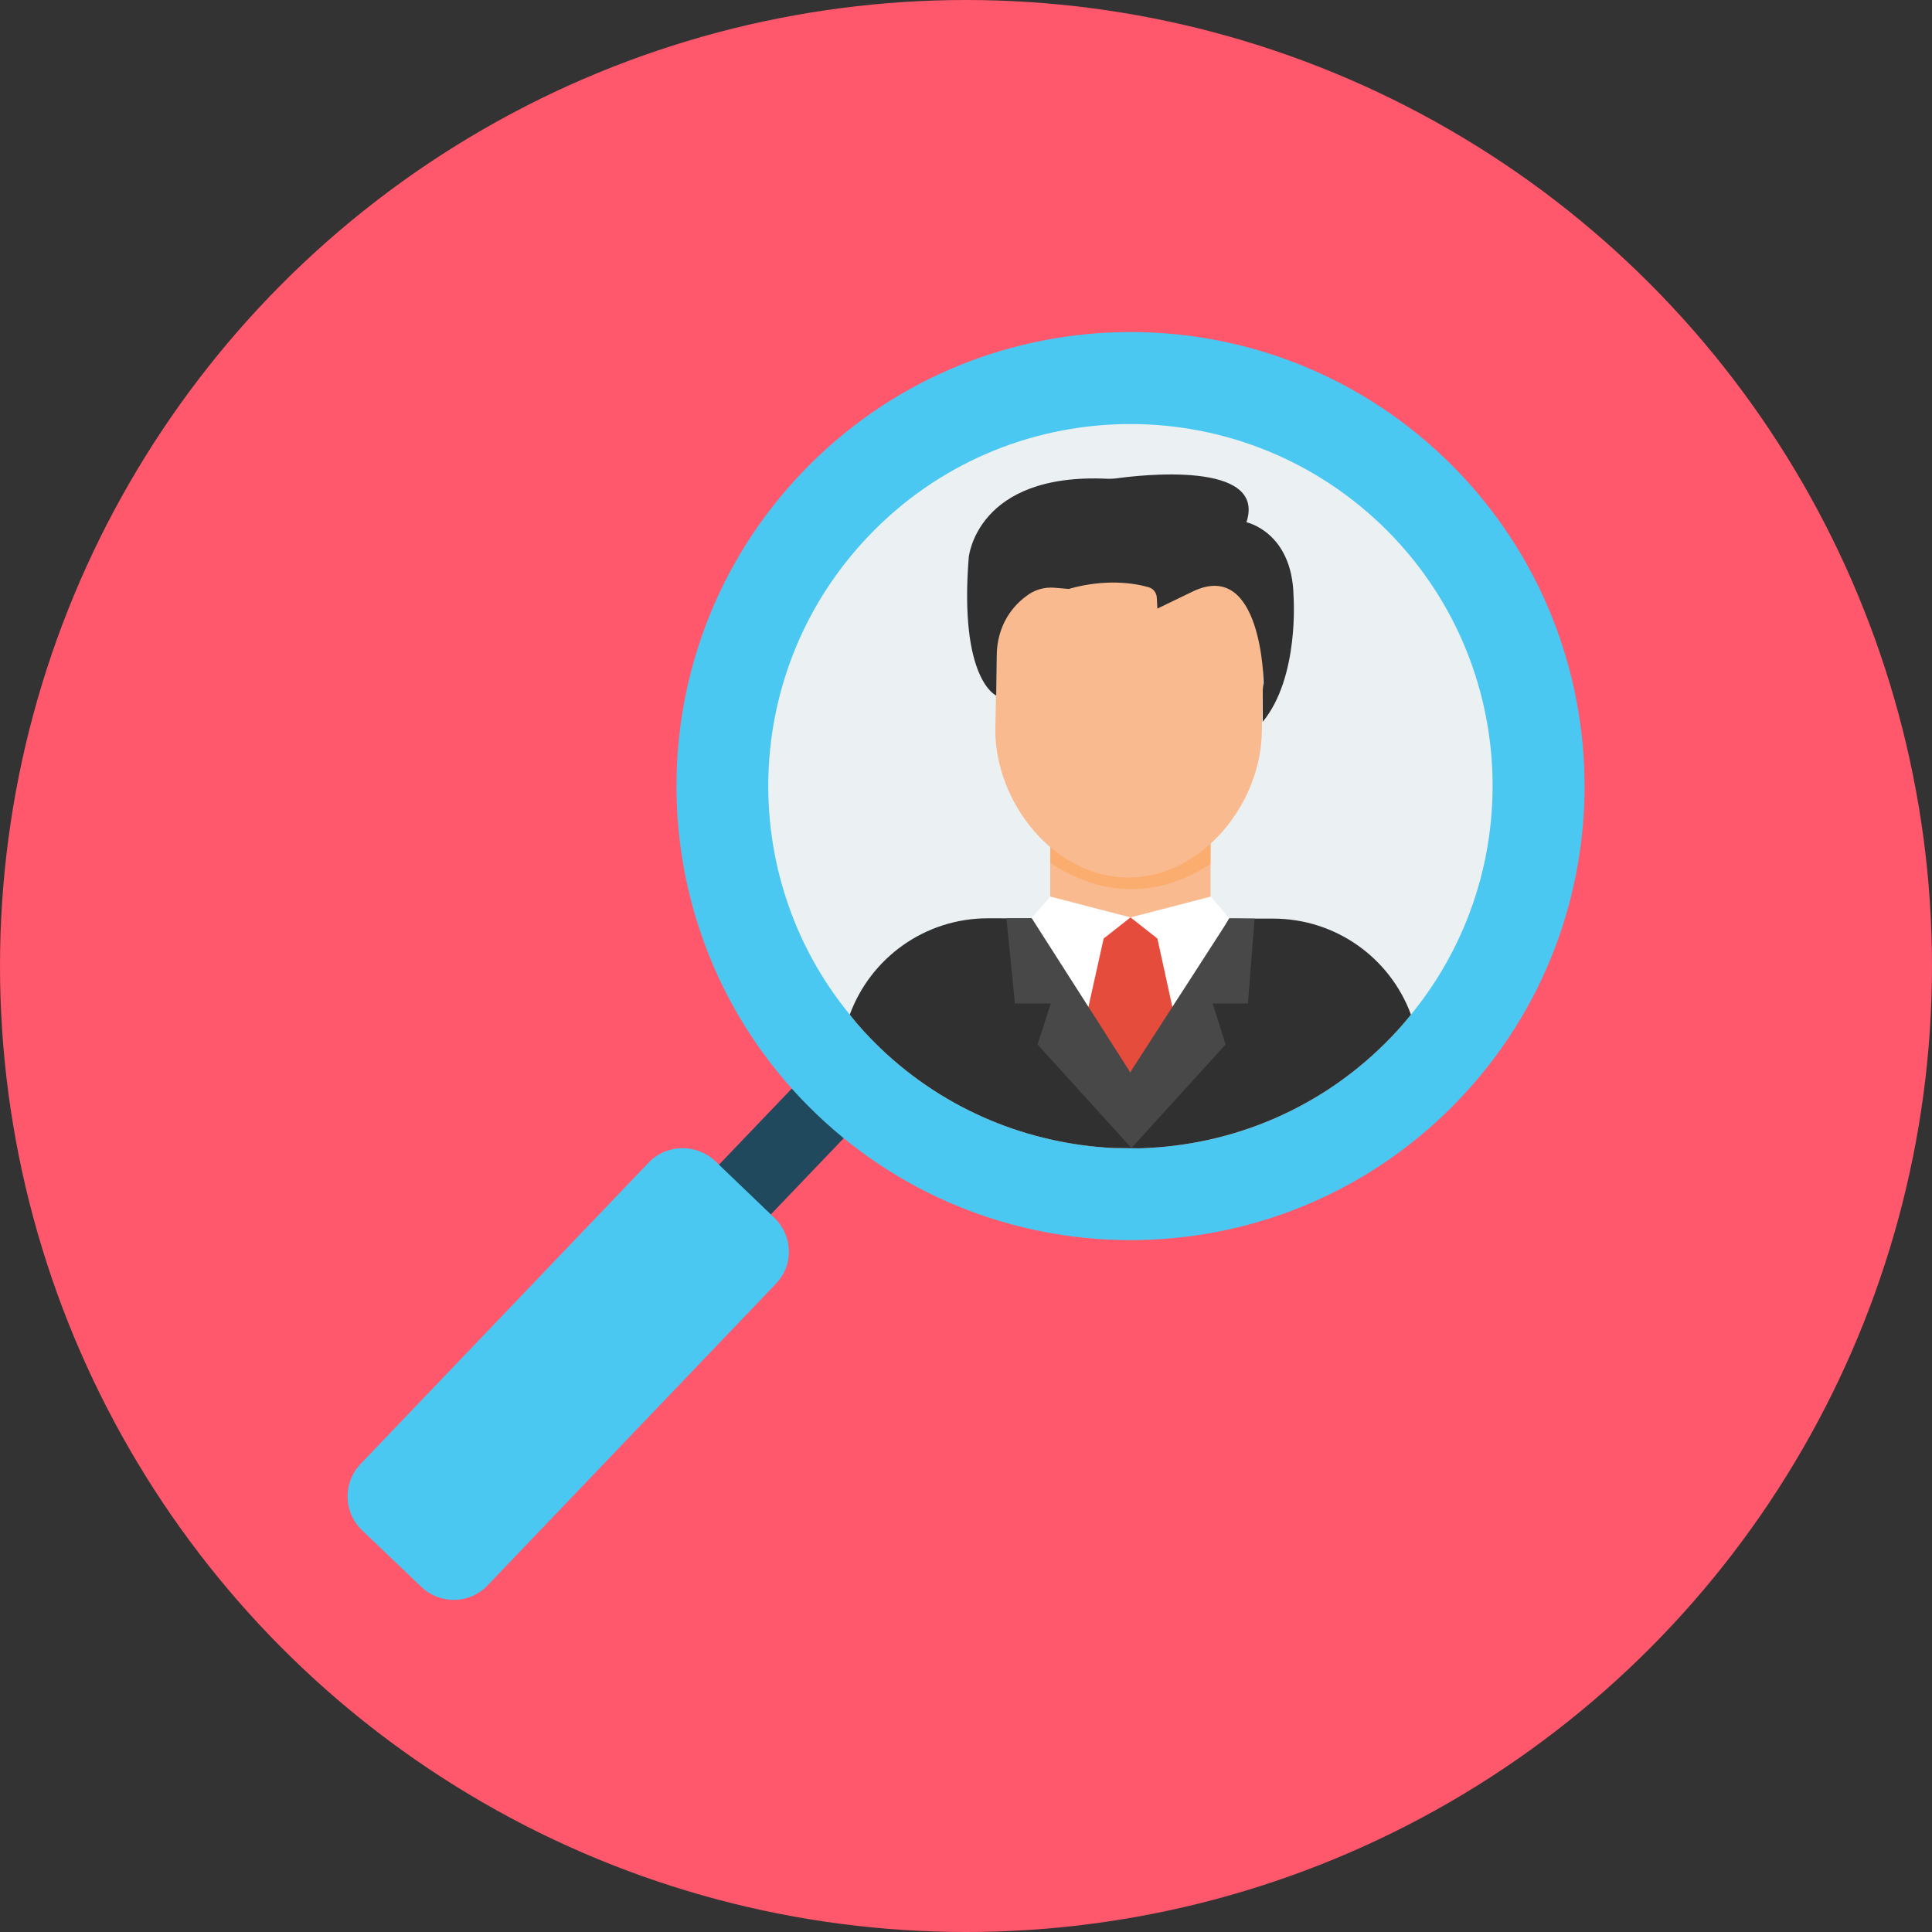 <svg xmlns="http://www.w3.org/2000/svg" enable-background="new 0 0 64 64" viewBox="0 0 64 64" id="search-folder"><rect x="0" y="0" width="64" height="64" fill="#333333" stroke="none"/><circle cx="32" cy="32" r="32" fill="#ff576b"></circle><rect width="2.38" height="6.24" x="24.33" y="35.4" fill="#20495e" transform="rotate(43.73 25.512 38.52)"></rect><path fill="#4bc8f1" d="M26.07,41.91c-0.07,0.22-0.2,0.44-0.37,0.62l-9.55,9.99c-0.59,0.62-1.57,0.64-2.19,0.05l-1.97-1.88
			c-0.12-0.12-0.22-0.25-0.3-0.4c-0.3-0.57-0.22-1.29,0.25-1.79l9.55-9.99c0.59-0.62,1.58-0.63,2.2-0.05l1.96,1.88
			C26.08,40.75,26.23,41.36,26.07,41.91z"></path><g><path fill="#4bc8f1" d="M48.32,36.44c-5.74,6-15.27,6.21-21.27,0.47c-6-5.74-6.21-15.27-0.47-21.27c5.74-6,15.27-6.21,21.27-0.47
			C53.85,20.92,54.06,30.44,48.32,36.44z"></path><path fill="#ebf0f3" d="M46.74,33.61c-0.19,0.24-0.41,0.49-0.63,0.72c-2.28,2.39-5.31,3.63-8.38,3.71l-0.85-0.01
					c-2.79-0.14-5.55-1.23-7.73-3.32c-0.36-0.35-0.7-0.71-1-1.1c-3.79-4.62-3.6-11.44,0.63-15.86c4.57-4.79,12.17-4.95,16.96-0.38
					C50.3,21.73,50.67,28.81,46.74,33.61z"></path><rect width="5.31" height="4.42" x="34.79" y="26.75" fill="#f8ba8e"></rect><path fill="#303030" d="M46.74,33.61c-0.19,0.24-0.41,0.49-0.63,0.72c-2.28,2.39-5.31,3.63-8.38,3.71l-0.85-0.01
					c-2.79-0.14-5.55-1.23-7.73-3.32c-0.36-0.35-0.7-0.71-1-1.1c0.69-1.88,2.49-3.19,4.57-3.19l9.45,0.01
					C44.26,30.43,46.05,31.74,46.74,33.61z"></path><polygon fill="#fff" points="40.72 30.42 40.72 30.42 37.49 36.16 34.17 30.42 34.17 30.42 34.79 29.7 37.45 30.39 40.11 29.7"></polygon><polygon fill="#e54c3c" points="38.94 33.83 37.44 35.52 35.95 33.83 36.56 31.09 37.45 30.39 38.34 31.09"></polygon><polygon fill="#484848" points="37.48 38.03 34.37 34.6 34.81 33.24 33.62 33.24 33.34 30.42 34.18 30.42 37.44 35.52 40.73 30.42 40.73 30.42 40.73 30.42 41.56 30.43 41.34 33.24 40.17 33.24 40.6 34.6"></polygon><path fill="#faad6e" d="M40.1,26.76l0,1.86c-0.38,0.25-0.79,0.45-1.22,0.6c-0.91,0.31-1.9,0.31-2.81,0
					c-0.45-0.16-0.88-0.37-1.28-0.64l0-1.84l2.69,0.65L40.1,26.76z"></path><path fill="#f8ba8e" d="M37.38,29.07L37.38,29.07c-2.44,0-4.41-2.46-4.41-4.9l0.13-5.8l8.83,0.01l-0.13,5.8
					C41.8,26.61,39.82,29.07,37.38,29.07z"></path><path fill="#303030" d="M35.4,19.51l-0.46-0.04c-0.35-0.03-0.69,0.07-0.96,0.29l-0.09,0.07c-0.57,0.47-0.87,1.15-0.87,1.89
					L33,23.04c0,0-1.23-0.52-0.91-4.57c0,0,0.25-2.82,4.6-2.61c0.09,0,0.17,0,0.26-0.01c0.78-0.11,5.02-0.61,4.34,1.45
					c0,0,1.52,0.32,1.56,2.45c0,0,0.2,2.68-1.02,4.16l0-1.02c0-0.09,0.01-0.18,0.03-0.27c0,0-0.05-4.12-2.34-3.03l-1.18,0.57
					l-0.02-0.37c-0.01-0.16-0.12-0.3-0.28-0.34C37.59,19.32,36.62,19.16,35.4,19.51z"></path></g></svg>